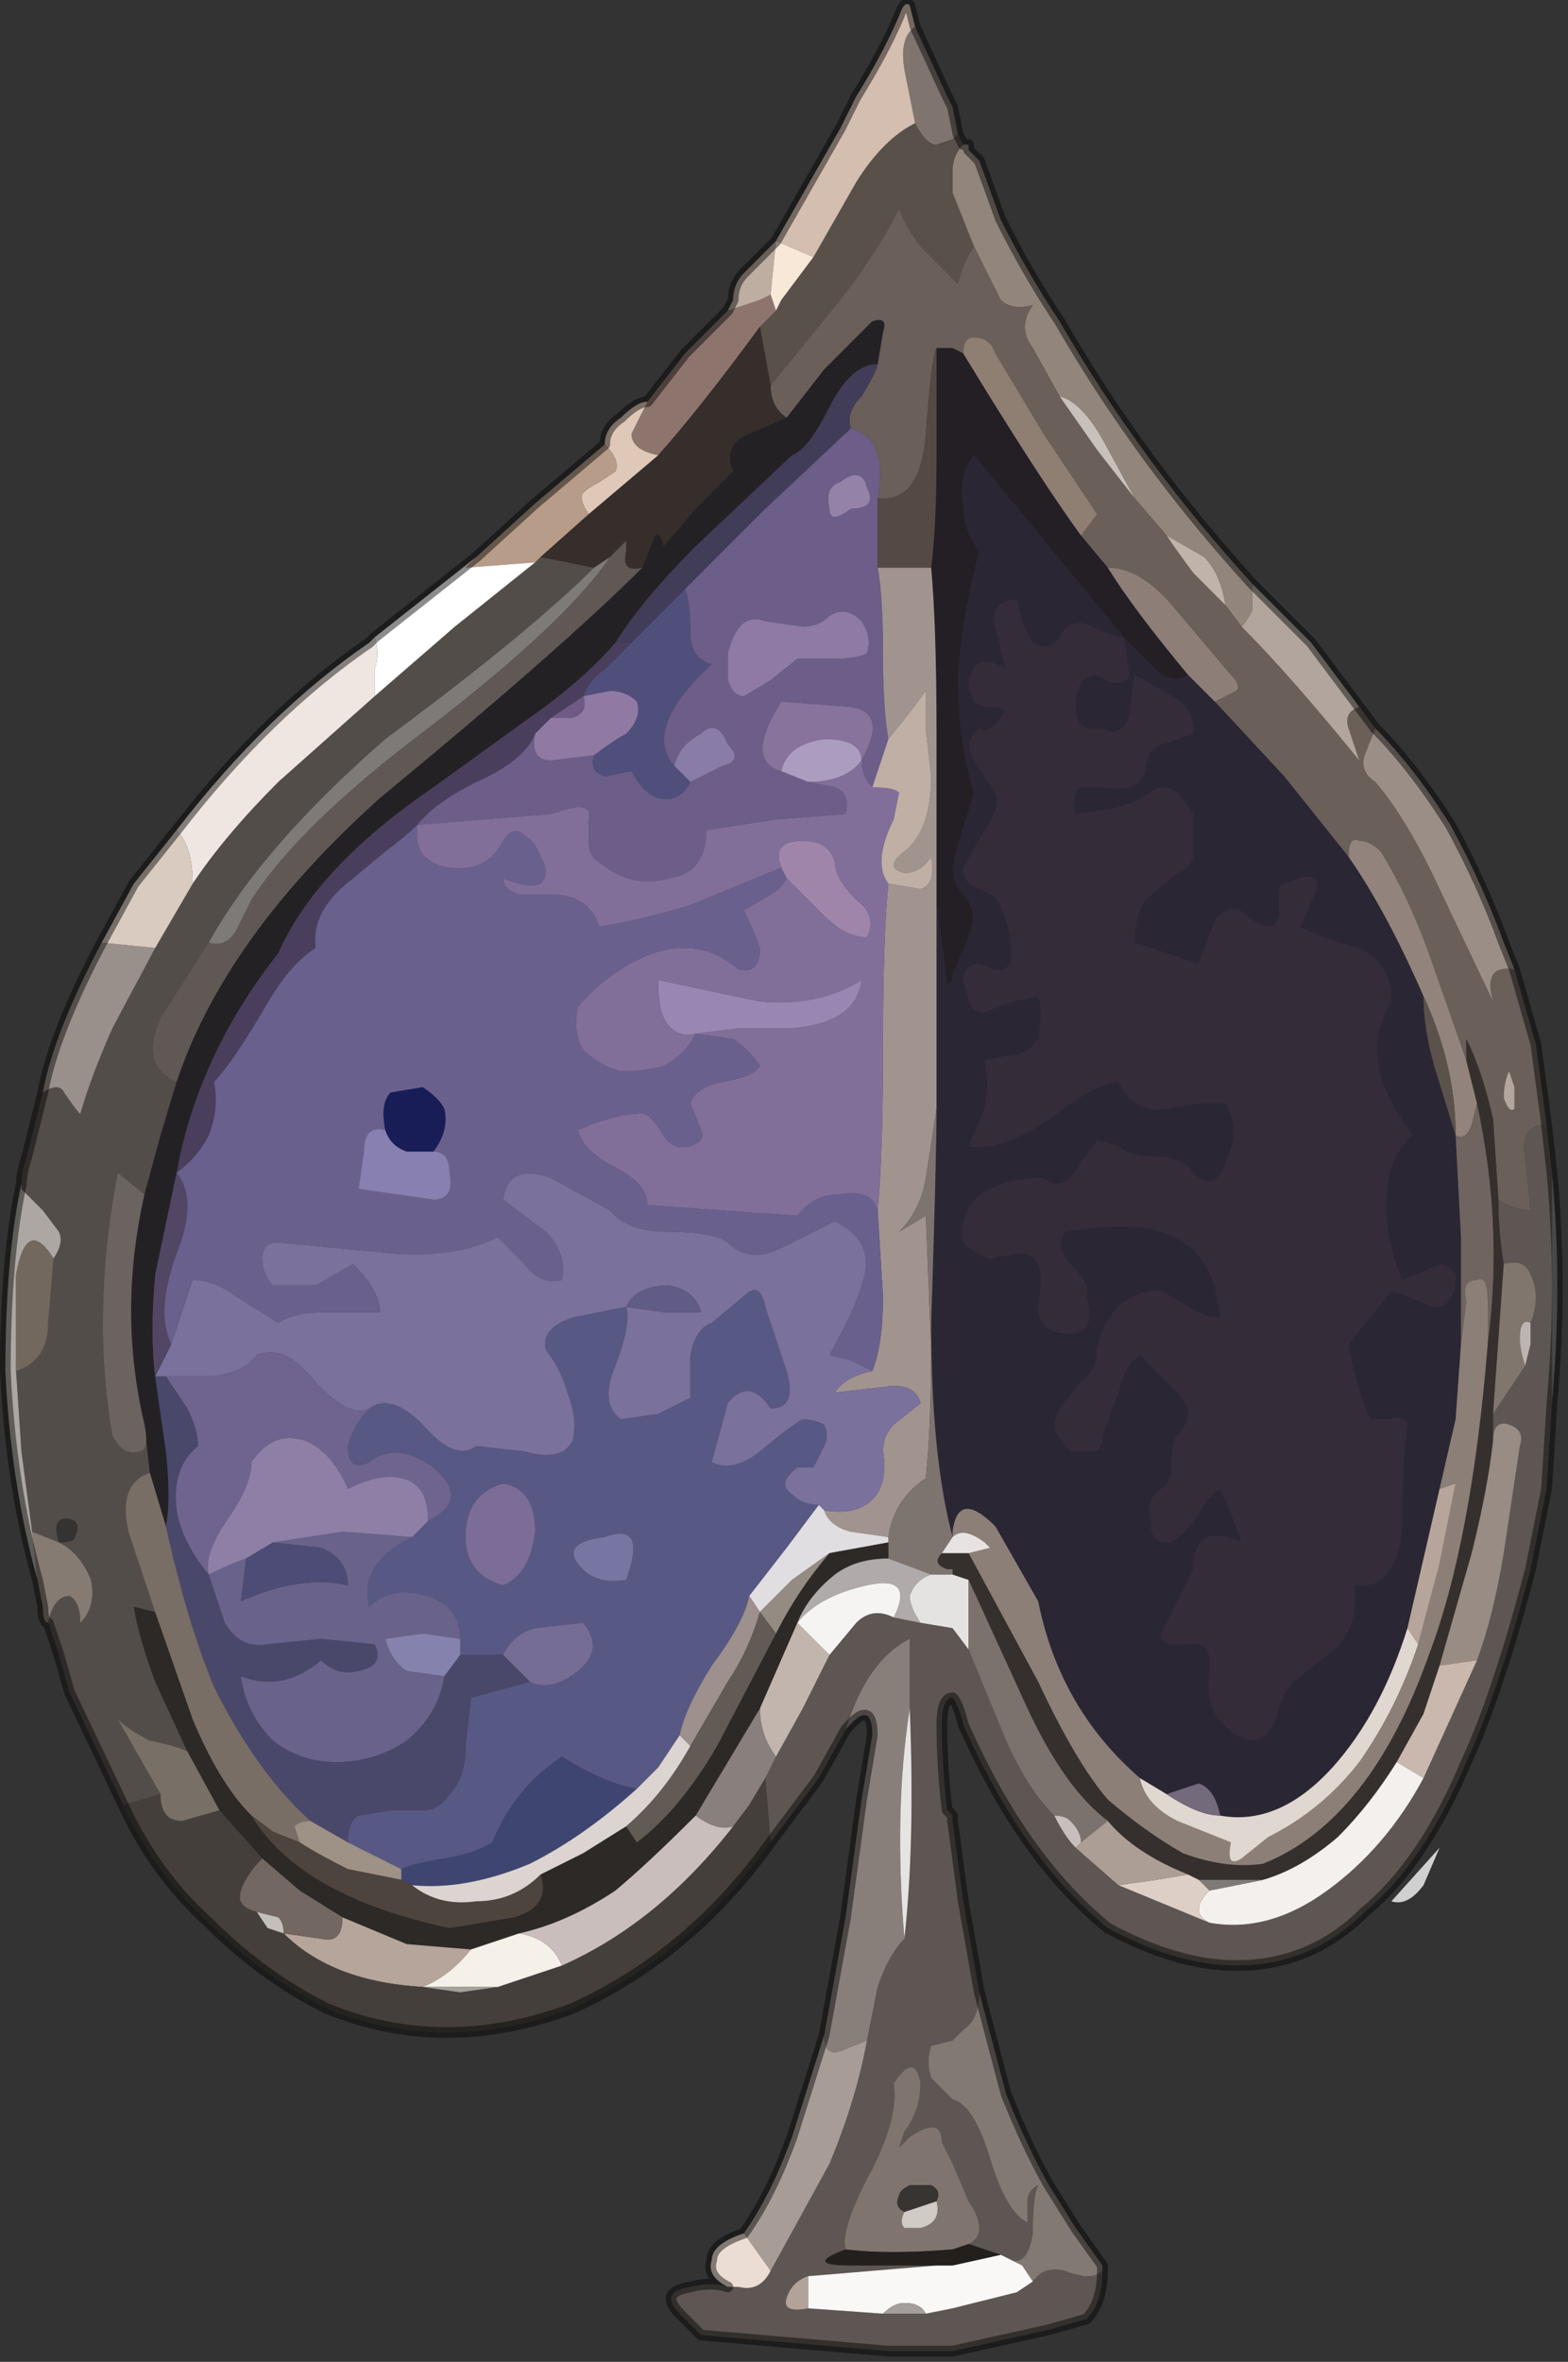 <?xml version="1.0" encoding="UTF-8" standalone="no"?>
<svg xmlns:xlink="http://www.w3.org/1999/xlink" height="22.05px" width="14.65px" xmlns="http://www.w3.org/2000/svg">
  <rect width="100%" height="100%" fill="#333333" stroke="none"/>
  <g transform="matrix(1.0, 0.0, 0.0, 1.0, 8.85, 11.05)">
    <path d="M-0.3 -10.8 L0.0 -10.15 0.05 -10.05 0.05 -10.05 0.1 -9.8 0.05 -9.75 0.05 -9.75 -0.1 -9.7 Q-0.2 -9.7 -0.3 -9.9 L-0.4 -10.4 Q-0.45 -10.7 -0.3 -10.8" fill="#7f746e" fill-rule="evenodd" stroke="none"/>
    <path d="M0.1 -9.8 L0.15 -9.7 Q0.05 -9.6 0.05 -9.45 L0.05 -9.3 0.05 -9.25 0.25 -8.75 Q0.15 -8.6 0.1 -8.4 L0.05 -8.45 0.05 -8.45 -0.25 -8.75 Q-0.4 -8.95 -0.45 -9.1 -0.65 -8.7 -1.0 -8.25 L-1.65 -7.45 -1.75 -8.0 -1.6 -8.15 -1.55 -8.25 -1.25 -8.65 -0.85 -9.35 Q-0.6 -9.75 -0.3 -9.9 -0.2 -9.7 -0.1 -9.7 L0.05 -9.75 0.05 -9.75 0.1 -9.8" fill="#5a504a" fill-rule="evenodd" stroke="none"/>
    <path d="M0.15 -9.7 L0.2 -9.7 0.2 -9.65 0.3 -9.55 0.5 -9.0 Q0.75 -8.5 1.05 -8.05 1.8 -6.75 2.85 -5.6 L2.85 -5.35 Q2.8 -5.25 2.75 -5.2 L2.6 -5.4 Q2.55 -5.7 2.4 -5.85 L2.05 -6.05 1.75 -6.4 1.45 -6.95 Q1.25 -7.3 1.05 -7.35 L0.8 -7.8 Q0.65 -8.0 0.8 -8.2 0.6 -8.15 0.5 -8.25 L0.45 -8.35 0.25 -8.75 0.05 -9.25 0.05 -9.3 0.05 -9.45 Q0.05 -9.6 0.15 -9.7" fill="#92857b" fill-rule="evenodd" stroke="none"/>
    <path d="M3.85 -4.45 L4.0 -4.25 3.9 -4.0 Q3.85 -3.85 4.0 -3.75 4.3 -3.4 4.6 -2.75 L5.1 -1.7 Q5.0 -2.05 5.3 -2.0 L5.5 -1.3 5.6 -0.55 Q5.35 -0.55 5.4 -0.25 L5.45 0.25 Q5.3 0.25 5.15 0.15 L5.1 -0.6 Q5.0 -1.05 4.85 -1.35 L4.85 -1.15 4.5 -2.15 Q4.3 -2.7 4.05 -3.1 3.95 -3.2 3.85 -3.2 3.75 -3.25 3.75 -3.05 L3.15 -3.8 2.5 -4.5 2.7 -4.6 Q2.75 -4.65 2.65 -4.75 L2.1 -5.4 Q1.8 -5.75 1.5 -5.75 L1.25 -6.05 1.4 -6.25 0.9 -7.0 0.45 -7.75 Q0.4 -7.9 0.25 -7.9 0.15 -7.9 0.15 -7.75 L0.05 -7.8 0.05 -7.8 -0.1 -7.8 Q-0.15 -7.7 -0.2 -7.0 -0.25 -6.35 -0.65 -6.4 -0.6 -6.65 -0.65 -6.8 -0.7 -7.0 -0.9 -7.05 -0.95 -7.2 -0.8 -7.35 -0.65 -7.6 -0.65 -7.65 L-0.6 -7.95 Q-0.55 -8.1 -0.7 -8.05 L-1.15 -7.6 -1.5 -7.15 Q-1.65 -7.25 -1.65 -7.45 L-1.0 -8.25 Q-0.65 -8.7 -0.45 -9.1 -0.4 -8.95 -0.25 -8.75 L0.05 -8.45 0.05 -8.45 0.1 -8.4 Q0.15 -8.6 0.25 -8.75 L0.45 -8.35 0.5 -8.25 Q0.6 -8.15 0.8 -8.2 0.65 -8.0 0.8 -7.8 L1.05 -7.35 1.4 -6.85 1.75 -6.4 2.05 -6.05 Q2.15 -5.9 2.3 -5.7 L2.6 -5.4 2.75 -5.2 Q3.2 -4.75 3.85 -3.95 L3.75 -4.25 Q3.7 -4.4 3.85 -4.45 M5.3 -0.7 L5.3 -0.9 5.25 -1.05 Q5.2 -0.95 5.2 -0.8 5.25 -0.65 5.3 -0.7" fill="#6a5f59" fill-rule="evenodd" stroke="none"/>
    <path d="M-0.1 -7.8 L0.05 -7.8 0.05 -7.8 0.15 -7.75 Q0.85 -6.6 1.25 -6.05 L1.5 -5.75 Q1.75 -5.35 2.25 -4.75 2.1 -4.65 1.95 -4.8 L1.65 -5.1 0.95 -5.95 0.25 -6.8 Q0.1 -6.6 0.15 -6.35 0.15 -6.1 0.3 -5.9 0.15 -5.35 0.1 -4.75 0.1 -4.15 0.25 -3.65 L0.1 -3.15 Q0.0 -2.85 0.15 -2.7 0.3 -2.55 0.2 -2.3 L0.05 -1.95 0.05 -1.9 0.0 -1.85 -0.05 -2.25 -0.1 -2.6 -0.1 -4.2 Q-0.1 -5.2 -0.15 -5.75 -0.1 -6.15 -0.1 -6.8 L-0.1 -7.8" fill="#241f25" fill-rule="evenodd" stroke="none"/>
    <path d="M0.15 -7.75 Q0.15 -7.9 0.25 -7.9 0.4 -7.9 0.45 -7.75 L0.9 -7.0 1.4 -6.25 1.25 -6.05 Q0.85 -6.6 0.15 -7.75" fill="#8f7e72" fill-rule="evenodd" stroke="none"/>
    <path d="M1.75 -6.4 L1.4 -6.85 1.05 -7.35 Q1.25 -7.3 1.45 -6.95 L1.75 -6.4" fill="#c8c1bb" fill-rule="evenodd" stroke="none"/>
    <path d="M2.5 -4.5 L3.15 -3.8 3.75 -3.05 Q4.1 -2.55 4.45 -1.75 4.45 -1.45 4.55 -1.1 L4.75 -0.45 4.8 0.5 4.8 1.5 4.75 2.2 4.6 2.85 4.45 3.5 4.3 4.15 Q4.05 4.95 3.6 5.45 3.1 6.0 2.55 5.9 2.5 5.65 2.35 5.6 L2.05 5.7 1.8 5.55 Q1.05 4.9 0.85 3.9 L0.45 3.2 Q0.1 2.85 0.05 3.25 L0.05 3.3 Q-0.15 2.55 -0.15 1.3 -0.1 -0.25 -0.1 -0.7 L-0.1 -2.6 -0.05 -2.25 0.0 -1.85 0.05 -1.9 0.05 -1.95 0.2 -2.3 Q0.3 -2.55 0.15 -2.7 0.0 -2.85 0.1 -3.15 L0.25 -3.65 Q0.1 -4.15 0.1 -4.75 0.15 -5.35 0.3 -5.9 0.15 -6.1 0.15 -6.35 0.1 -6.6 0.25 -6.8 L0.95 -5.95 1.65 -5.1 Q1.55 -5.1 1.35 -5.2 1.15 -5.3 1.05 -5.1 0.95 -4.95 0.8 -5.05 0.7 -5.2 0.65 -5.45 0.4 -5.45 0.45 -5.2 L0.5 -5.0 0.55 -4.8 Q0.4 -4.9 0.3 -4.85 0.25 -4.85 0.2 -4.7 0.2 -4.6 0.25 -4.5 0.3 -4.45 0.4 -4.45 0.6 -4.45 0.5 -4.35 0.4 -4.2 0.3 -4.25 0.15 -4.15 0.25 -3.95 L0.45 -3.65 Q0.5 -3.5 0.35 -3.3 L0.15 -2.95 Q0.15 -2.8 0.3 -2.75 0.45 -2.7 0.5 -2.6 0.6 -2.35 0.6 -2.15 0.6 -1.9 0.3 -2.05 0.2 -2.05 0.15 -1.95 0.15 -1.85 0.2 -1.75 0.2 -1.6 0.35 -1.6 L0.6 -1.7 0.85 -1.75 Q0.9 -1.65 0.85 -1.35 0.75 -1.2 0.6 -1.2 L0.35 -1.15 Q0.4 -0.95 0.35 -0.7 L0.2 -0.35 Q0.5 -0.3 0.95 -0.6 1.4 -0.95 1.6 -0.95 1.75 -0.65 2.05 -0.7 L2.35 -0.75 2.6 -0.75 Q2.75 -0.5 2.6 -0.2 2.5 0.1 2.3 -0.1 2.2 -0.25 1.95 -0.25 1.7 -0.25 1.6 -0.35 L1.4 -0.4 1.25 -0.2 Q1.1 0.1 0.9 -0.05 0.6 -0.05 0.4 0.05 0.1 0.2 0.15 0.55 0.25 0.65 0.4 0.7 L0.65 0.65 Q0.8 0.65 0.85 0.75 0.9 0.85 0.85 1.15 0.85 1.4 1.15 1.4 1.4 1.4 1.3 1.05 1.35 0.95 1.15 0.75 1.0 0.6 1.1 0.45 1.7 0.35 2.0 0.45 2.5 0.6 2.55 1.25 2.4 1.25 2.25 1.15 L2.0 1.0 Q1.75 1.0 1.6 1.15 1.45 1.3 1.4 1.55 1.4 1.75 1.25 1.85 L1.05 2.1 Q1.0 2.2 1.0 2.3 L1.15 2.5 1.35 2.5 Q1.45 2.5 1.45 2.35 L1.6 1.95 Q1.65 1.7 1.8 1.6 L2.15 1.95 Q2.35 2.15 2.15 2.35 2.1 2.4 2.1 2.6 2.1 2.8 2.0 2.85 1.85 2.95 1.9 3.15 1.9 3.35 2.05 3.35 2.15 3.35 2.3 3.15 2.45 2.9 2.55 2.85 2.65 3.05 2.75 3.35 2.3 3.15 2.3 3.6 L2.15 3.9 2.0 4.2 Q2.0 4.3 2.1 4.3 L2.25 4.3 Q2.5 4.25 2.45 4.6 2.4 4.95 2.7 5.15 3.0 5.3 3.1 4.9 3.15 4.7 3.3 4.6 L3.55 4.4 Q3.85 4.2 3.8 3.75 4.2 3.8 4.25 3.2 4.25 2.5 4.3 2.25 4.25 2.15 4.15 2.2 L3.95 2.2 Q3.8 1.85 3.75 1.5 L4.15 1.0 4.55 1.15 Q4.75 1.15 4.75 0.85 4.65 0.7 4.5 0.8 L4.25 0.9 Q4.1 0.55 4.1 0.2 4.1 -0.25 4.35 -0.45 4.15 -0.7 4.05 -1.0 3.95 -1.4 4.15 -1.7 4.15 -2.05 3.85 -2.2 3.45 -2.3 3.3 -2.4 L3.45 -2.75 Q3.5 -2.95 3.15 -2.8 3.1 -2.8 3.1 -2.7 L3.1 -2.5 Q3.05 -2.3 2.8 -2.5 2.65 -2.65 2.5 -2.45 L2.35 -2.05 1.75 -2.25 Q1.75 -2.5 1.85 -2.65 L2.15 -2.9 Q2.3 -2.95 2.3 -3.1 L2.3 -3.45 2.15 -3.65 Q2.0 -3.75 1.9 -3.65 1.75 -3.55 1.55 -3.5 L1.2 -3.45 Q1.15 -3.65 1.25 -3.7 L1.45 -3.7 Q1.8 -3.65 1.85 -3.85 1.85 -4.05 2.0 -4.1 L2.3 -4.2 Q2.3 -4.45 2.1 -4.55 L1.75 -4.75 1.7 -4.35 Q1.6 -4.15 1.45 -4.25 1.2 -4.2 1.2 -4.45 1.2 -4.75 1.4 -4.75 1.65 -4.6 1.7 -4.75 L1.65 -5.1 1.95 -4.8 Q2.1 -4.65 2.25 -4.75 L2.5 -4.5" fill="#2b2633" fill-rule="evenodd" stroke="none"/>
    <path d="M0.65 -5.45 Q0.7 -5.2 0.8 -5.05 0.95 -4.95 1.05 -5.1 1.15 -5.3 1.35 -5.2 1.55 -5.1 1.65 -5.1 L1.7 -4.75 Q1.65 -4.6 1.4 -4.75 1.2 -4.75 1.2 -4.45 1.2 -4.2 1.45 -4.25 1.6 -4.15 1.7 -4.35 L1.75 -4.75 2.1 -4.55 Q2.3 -4.45 2.3 -4.2 L2.0 -4.1 Q1.85 -4.05 1.85 -3.85 1.8 -3.65 1.45 -3.7 L1.25 -3.7 Q1.15 -3.65 1.2 -3.45 L1.55 -3.5 Q1.75 -3.55 1.9 -3.65 2.0 -3.75 2.15 -3.65 L2.3 -3.45 2.3 -3.1 Q2.3 -2.95 2.15 -2.9 L1.85 -2.65 Q1.75 -2.5 1.75 -2.25 L2.35 -2.05 2.5 -2.45 Q2.65 -2.65 2.8 -2.5 3.05 -2.3 3.1 -2.5 L3.1 -2.7 Q3.1 -2.8 3.15 -2.8 3.5 -2.95 3.45 -2.75 L3.3 -2.4 Q3.45 -2.3 3.85 -2.2 4.15 -2.05 4.15 -1.7 3.95 -1.4 4.05 -1.0 4.15 -0.7 4.35 -0.45 4.1 -0.25 4.1 0.2 4.1 0.55 4.25 0.9 L4.5 0.8 Q4.65 0.7 4.75 0.85 4.75 1.15 4.55 1.15 L4.15 1.0 3.75 1.5 Q3.8 1.85 3.95 2.2 L4.15 2.2 Q4.25 2.15 4.3 2.25 4.25 2.5 4.25 3.2 4.2 3.8 3.8 3.75 3.85 4.2 3.55 4.4 L3.3 4.6 Q3.15 4.7 3.1 4.9 3.0 5.3 2.7 5.15 2.4 4.95 2.45 4.6 2.5 4.25 2.25 4.3 L2.1 4.3 Q2.0 4.3 2.0 4.2 L2.15 3.9 2.3 3.6 Q2.3 3.15 2.75 3.35 2.65 3.05 2.55 2.85 2.45 2.9 2.3 3.15 2.15 3.35 2.05 3.35 1.9 3.35 1.9 3.15 1.85 2.95 2.0 2.85 2.1 2.8 2.1 2.6 2.1 2.4 2.15 2.35 2.35 2.15 2.15 1.95 L1.8 1.6 Q1.65 1.7 1.6 1.95 L1.45 2.35 Q1.45 2.5 1.35 2.5 L1.15 2.5 1.0 2.3 Q1.0 2.2 1.05 2.1 L1.25 1.85 Q1.4 1.75 1.4 1.55 1.45 1.3 1.6 1.15 1.75 1.0 2.0 1.0 L2.25 1.15 Q2.4 1.25 2.55 1.25 2.5 0.6 2.0 0.45 1.7 0.35 1.1 0.45 1.0 0.6 1.15 0.75 1.35 0.95 1.3 1.05 1.4 1.4 1.15 1.4 0.85 1.4 0.85 1.15 0.9 0.85 0.85 0.75 0.8 0.65 0.65 0.65 L0.4 0.7 Q0.25 0.65 0.15 0.55 0.1 0.2 0.4 0.05 0.6 -0.05 0.9 -0.05 1.1 0.1 1.25 -0.2 L1.4 -0.4 1.6 -0.35 Q1.7 -0.25 1.95 -0.25 2.2 -0.25 2.3 -0.1 2.5 0.1 2.6 -0.2 2.75 -0.5 2.6 -0.75 L2.35 -0.75 2.05 -0.7 Q1.75 -0.65 1.6 -0.95 1.4 -0.95 0.95 -0.6 0.5 -0.3 0.2 -0.35 L0.35 -0.7 Q0.4 -0.95 0.35 -1.15 L0.6 -1.2 Q0.75 -1.2 0.85 -1.35 0.9 -1.65 0.85 -1.75 L0.6 -1.7 0.35 -1.6 Q0.2 -1.6 0.2 -1.75 0.15 -1.85 0.15 -1.95 0.2 -2.05 0.3 -2.05 0.6 -1.9 0.6 -2.15 0.6 -2.35 0.5 -2.6 0.45 -2.7 0.3 -2.75 0.15 -2.8 0.15 -2.95 L0.35 -3.3 Q0.5 -3.5 0.45 -3.65 L0.25 -3.95 Q0.15 -4.15 0.3 -4.25 0.4 -4.2 0.5 -4.35 0.6 -4.45 0.4 -4.45 0.3 -4.45 0.25 -4.5 0.2 -4.6 0.2 -4.7 0.25 -4.85 0.3 -4.85 0.4 -4.9 0.55 -4.8 L0.5 -5.0 0.45 -5.2 Q0.4 -5.45 0.65 -5.45" fill="#352c3a" fill-rule="evenodd" stroke="none"/>
    <path d="M2.6 -5.4 L2.3 -5.7 Q2.15 -5.9 2.05 -6.05 L2.4 -5.85 Q2.55 -5.7 2.6 -5.4" fill="#c0b3aa" fill-rule="evenodd" stroke="none"/>
    <path d="M2.85 -5.6 L3.4 -5.05 3.85 -4.45 Q3.7 -4.4 3.75 -4.25 L3.85 -3.95 Q3.2 -4.75 2.75 -5.2 2.8 -5.25 2.85 -5.35 L2.85 -5.6" fill="#b1a59d" fill-rule="evenodd" stroke="none"/>
    <path d="M1.5 -5.75 Q1.8 -5.75 2.1 -5.4 L2.65 -4.75 Q2.75 -4.65 2.7 -4.6 L2.5 -4.5 2.25 -4.75 Q1.75 -5.35 1.5 -5.75" fill="#8d7f78" fill-rule="evenodd" stroke="none"/>
    <path d="M4.0 -4.25 Q4.35 -3.9 4.7 -3.35 5.0 -2.8 5.2 -2.25 L5.3 -2.0 Q5.0 -2.05 5.1 -1.7 L4.6 -2.75 Q4.3 -3.4 4.0 -3.75 3.85 -3.85 3.9 -4.0 L4.0 -4.25" fill="#9b8e87" fill-rule="evenodd" stroke="none"/>
    <path d="M3.75 -3.05 Q3.75 -3.25 3.85 -3.2 3.95 -3.2 4.05 -3.1 4.3 -2.7 4.5 -2.15 L4.85 -1.15 4.95 -0.75 4.9 -0.55 Q4.85 -0.4 4.75 -0.45 4.75 -1.1 4.45 -1.75 4.1 -2.55 3.75 -3.05" fill="#92847c" fill-rule="evenodd" stroke="none"/>
    <path d="M4.8 1.5 L4.8 0.5 4.75 -0.45 Q4.85 -0.4 4.9 -0.55 L4.95 -0.75 Q5.2 0.4 5.05 1.5 L5.05 1.1 Q5.05 0.85 4.95 0.9 4.8 0.9 4.85 1.1 L4.8 1.5" fill="#6f645f" fill-rule="evenodd" stroke="none"/>
    <path d="M4.75 -0.45 L4.55 -1.1 Q4.45 -1.45 4.45 -1.75 4.75 -1.1 4.75 -0.45" fill="#5b524c" fill-rule="evenodd" stroke="none"/>
    <path d="M4.85 -1.15 L4.85 -1.35 Q5.0 -1.05 5.1 -0.6 L5.15 0.15 Q5.15 0.45 5.2 0.75 L5.1 2.15 5.1 2.4 Q5.05 2.85 4.9 3.45 L4.6 4.5 4.45 4.95 4.2 5.4 Q3.95 5.8 3.65 6.1 3.3 6.4 2.95 6.5 L2.35 6.5 2.25 6.45 Q1.75 6.25 1.5 5.95 1.1 5.65 0.75 4.9 L0.2 3.7 0.05 3.65 0.05 3.6 0.0 3.6 Q-0.15 3.55 -0.05 3.45 L0.2 3.45 0.85 4.65 Q1.2 5.4 1.5 5.75 1.85 6.05 2.2 6.25 2.6 6.4 2.95 6.35 3.95 5.95 4.5 4.4 4.9 3.35 5.05 1.5 5.2 0.4 4.95 -0.75 L4.85 -1.15" fill="#35302d" fill-rule="evenodd" stroke="none"/>
    <path d="M5.3 -0.7 Q5.25 -0.65 5.2 -0.8 5.2 -0.95 5.25 -1.05 L5.3 -0.9 5.3 -0.7" fill="#b3a69f" fill-rule="evenodd" stroke="none"/>
    <path d="M5.6 -0.55 L5.65 -0.1 Q5.65 1.25 5.65 2.05 L5.6 2.85 5.45 3.6 Q5.15 4.75 4.85 5.4 4.45 6.35 3.9 6.8 3.4 7.3 2.7 7.3 2.15 7.3 1.5 6.95 0.7 6.3 0.15 5.05 0.1 4.85 0.05 4.8 -0.05 4.8 -0.05 5.05 -0.05 5.45 0.0 5.85 L0.05 5.9 0.05 5.95 0.15 6.7 0.3 7.55 Q0.3 7.8 0.15 7.9 L0.05 8.0 -0.15 8.05 Q-0.2 8.2 -0.15 8.35 L0.05 8.55 Q0.25 8.6 0.4 9.1 0.55 9.6 0.75 9.7 L0.75 9.5 Q0.75 9.4 0.85 9.35 0.8 9.45 0.8 9.8 0.75 10.1 0.6 10.05 L0.5 10.0 0.2 9.9 Q0.4 9.8 0.2 9.5 L0.05 9.15 -0.05 8.95 Q-0.05 8.7 -0.35 8.9 L-0.45 9.0 -0.4 8.85 Q-0.25 8.65 -0.25 8.4 -0.3 8.1 -0.5 8.4 -0.45 8.7 -0.7 9.2 -1.0 9.75 -0.95 9.95 -1.35 10.1 -0.9 10.1 L-0.1 10.1 -0.7 10.15 -1.3 10.2 Q-1.45 10.25 -1.5 10.4 -1.55 10.55 -1.3 10.5 L-0.6 10.55 -0.2 10.55 0.05 10.5 0.65 10.35 0.8 10.25 Q0.9 10.1 1.1 10.15 1.35 10.25 1.45 10.15 1.45 10.45 1.3 10.6 L0.95 10.7 0.05 10.9 -0.55 10.9 -2.3 10.75 -2.5 10.55 Q-2.7 10.35 -2.4 10.3 -2.2 10.25 -2.05 10.3 L-1.95 10.3 Q-1.75 10.35 -1.65 10.15 L-1.1 9.15 Q-0.85 8.55 -0.75 8.0 L-0.65 7.5 Q-0.55 7.2 -0.4 7.05 -0.3 6.15 -0.35 4.9 L-0.35 4.25 Q-0.75 4.45 -0.95 5.1 L-1.2 5.55 -1.65 6.15 -1.7 5.55 -1.6 5.35 -1.35 4.9 -1.1 4.4 -0.85 4.1 Q-0.7 3.95 -0.5 4.05 L-0.25 4.1 0.05 4.15 0.2 4.35 0.55 5.2 Q0.75 5.65 1.0 5.9 1.1 6.1 1.2 6.2 L1.6 6.55 2.45 6.9 Q3.0 7.0 3.55 6.6 4.1 6.2 4.45 5.55 L4.7 5.0 4.95 4.45 Q5.1 4.05 5.2 3.45 L5.35 2.45 Q5.4 2.3 5.25 2.25 5.1 2.2 5.1 2.4 L5.1 2.15 5.4 1.7 5.45 1.5 5.45 1.3 Q5.55 1.05 5.45 0.85 5.4 0.7 5.2 0.75 5.15 0.45 5.15 0.15 5.3 0.25 5.45 0.25 L5.4 -0.25 Q5.35 -0.55 5.6 -0.55" fill="#5d5652" fill-rule="evenodd" stroke="none"/>
    <path d="M-1.6 -8.8 L-1.0 -9.85 -0.85 -10.15 Q-0.6 -10.55 -0.45 -10.9 -0.4 -11.05 -0.35 -11.0 L-0.3 -10.8 Q-0.45 -10.7 -0.4 -10.4 L-0.3 -9.9 Q-0.6 -9.75 -0.85 -9.35 L-1.25 -8.65 -1.6 -8.8" fill="#d3beb0" fill-rule="evenodd" stroke="none"/>
    <path d="M-7.7 5.8 L-8.2 4.75 -8.3 4.4 -8.4 4.1 Q-8.35 3.85 -8.2 3.85 -8.1 3.9 -8.1 4.1 -7.95 3.95 -8.0 3.7 -8.1 3.45 -8.3 3.35 L-8.55 3.25 -8.65 2.5 -8.7 1.75 Q-8.4 1.65 -8.4 1.3 L-8.35 0.7 Q-8.25 0.55 -8.3 0.45 L-8.45 0.25 -8.65 0.05 -8.65 0.0 Q-8.65 -0.1 -8.6 -0.25 L-8.45 -0.85 Q-8.3 -0.95 -8.25 -0.85 -8.15 -0.7 -8.1 -0.65 -8.0 -1.0 -7.8 -1.45 L-7.4 -2.2 -7.05 -2.8 Q-6.75 -3.25 -6.25 -3.75 L-5.35 -4.55 -4.6 -5.2 -3.85 -5.8 -3.8 -5.85 -3.3 -5.75 Q-3.9 -5.15 -5.25 -4.15 -6.4 -3.15 -6.9 -2.25 L-7.35 -1.55 Q-7.55 -1.1 -7.2 -0.95 L-7.35 -0.45 -7.5 0.1 -7.75 -0.1 Q-8.0 1.2 -7.8 2.35 -7.7 2.55 -7.55 2.5 -7.45 2.5 -7.5 2.25 L-7.45 2.7 Q-7.75 2.8 -7.65 3.25 L-7.4 4.0 -7.6 3.95 Q-7.55 4.25 -7.4 4.65 L-7.1 5.3 Q-7.2 5.25 -7.45 5.2 -7.65 5.1 -7.75 5.0 L-7.55 5.35 -7.35 5.7 -7.7 5.8 M-8.15 3.3 Q-8.1 3.2 -8.15 3.15 -8.25 3.1 -8.3 3.15 -8.35 3.2 -8.3 3.35 -8.15 3.35 -8.15 3.3" fill="#534d4a" fill-rule="evenodd" stroke="none"/>
    <path d="M-8.45 -0.85 Q-8.35 -1.4 -7.9 -2.25 L-7.4 -2.2 -7.8 -1.45 Q-8.0 -1.0 -8.1 -0.65 -8.15 -0.7 -8.25 -0.85 -8.3 -0.95 -8.45 -0.85" fill="#9a908b" fill-rule="evenodd" stroke="none"/>
    <path d="M-2.8 -7.3 L-2.45 -7.75 -2.05 -8.15 -1.75 -8.25 -1.65 -8.3 -1.6 -8.15 -1.75 -8.0 Q-2.3 -7.25 -2.7 -6.8 -2.95 -6.85 -2.95 -7.0 L-2.8 -7.3" fill="#8d756e" fill-rule="evenodd" stroke="none"/>
    <path d="M-2.05 -8.15 L-2.0 -8.25 Q-2.0 -8.4 -1.9 -8.5 L-1.6 -8.8 -1.65 -8.3 -1.75 -8.25 -2.05 -8.15" fill="#beaea1" fill-rule="evenodd" stroke="none"/>
    <path d="M-1.25 -8.65 L-1.55 -8.25 -1.6 -8.15 -1.65 -8.3 -1.6 -8.8 -1.25 -8.65" fill="#f8e8d8" fill-rule="evenodd" stroke="none"/>
    <path d="M-1.65 -7.45 Q-1.65 -7.25 -1.5 -7.15 L-1.85 -7.0 Q-2.1 -6.9 -2.0 -6.65 -2.1 -6.55 -2.35 -6.3 L-2.65 -5.95 Q-2.7 -6.15 -2.75 -6.0 L-2.85 -5.75 Q-3.05 -5.7 -3.0 -5.9 L-3.0 -6.0 -3.15 -5.85 -3.3 -5.75 -3.8 -5.85 -3.35 -6.25 -2.7 -6.8 Q-2.3 -7.25 -1.75 -8.0 L-1.65 -7.45" fill="#362e2a" fill-rule="evenodd" stroke="none"/>
    <path d="M-1.5 -7.15 L-1.15 -7.6 -0.7 -8.05 Q-0.55 -8.1 -0.6 -7.95 L-0.65 -7.65 Q-0.9 -7.65 -1.1 -7.25 -1.3 -6.85 -1.45 -6.8 L-2.35 -5.95 Q-2.85 -5.45 -3.1 -5.05 -3.4 -4.7 -3.9 -4.35 L-4.8 -3.7 Q-5.9 -2.95 -6.25 -2.15 -7.0 -1.2 -7.2 -0.1 L-7.4 0.85 Q-7.45 1.4 -7.4 1.8 L-7.3 2.5 Q-7.25 2.95 -7.3 3.2 L-7.45 2.7 -7.5 2.25 Q-7.75 1.2 -7.5 0.1 L-7.35 -0.45 -7.2 -0.95 Q-6.75 -2.3 -5.3 -3.6 -3.6 -5.0 -2.85 -5.75 L-2.75 -6.0 Q-2.7 -6.15 -2.65 -5.95 L-2.35 -6.3 Q-2.1 -6.55 -2.0 -6.65 -2.1 -6.9 -1.85 -7.0 L-1.5 -7.15" fill="#242125" fill-rule="evenodd" stroke="none"/>
    <path d="M-3.2 -6.9 Q-3.2 -7.05 -3.05 -7.15 -2.9 -7.3 -2.8 -7.3 L-2.95 -7.0 Q-2.95 -6.85 -2.7 -6.8 L-3.35 -6.25 Q-3.45 -6.4 -3.4 -6.45 -3.35 -6.5 -3.25 -6.55 L-3.1 -6.65 Q-3.05 -6.75 -3.2 -6.9" fill="#dfc8b8" fill-rule="evenodd" stroke="none"/>
    <path d="M-4.4 -5.85 L-4.4 -5.85 -3.85 -6.35 -3.2 -6.9 Q-3.05 -6.75 -3.1 -6.65 L-3.25 -6.55 Q-3.35 -6.5 -3.4 -6.45 -3.45 -6.4 -3.35 -6.25 L-3.8 -5.85 -3.85 -5.8 -4.5 -5.75 -4.4 -5.85" fill="#b69c89" fill-rule="evenodd" stroke="none"/>
    <path d="M-3.3 -5.75 L-3.15 -5.85 Q-3.55 -5.25 -4.85 -4.25 -6.05 -3.35 -6.5 -2.65 L-6.65 -2.35 Q-6.75 -2.2 -6.9 -2.25 -6.4 -3.15 -5.25 -4.15 -3.9 -5.15 -3.3 -5.75" fill="#7d7a78" fill-rule="evenodd" stroke="none"/>
    <path d="M-6.9 -2.25 Q-6.75 -2.2 -6.65 -2.35 L-6.5 -2.65 Q-6.05 -3.35 -4.85 -4.25 -3.55 -5.25 -3.15 -5.85 L-3.0 -6.0 -3.0 -5.9 Q-3.05 -5.7 -2.85 -5.75 -3.6 -5.0 -5.3 -3.6 -6.75 -2.3 -7.2 -0.95 -7.55 -1.1 -7.35 -1.55 L-6.9 -2.25" fill="#5f5854" fill-rule="evenodd" stroke="none"/>
    <path d="M-0.65 -7.65 Q-0.65 -7.6 -0.8 -7.35 -0.95 -7.2 -0.9 -7.05 L-1.7 -6.3 -2.45 -5.55 -2.7 -5.3 -2.95 -5.05 -3.1 -5.05 Q-2.85 -5.45 -2.35 -5.95 L-1.45 -6.8 Q-1.3 -6.85 -1.1 -7.25 -0.9 -7.65 -0.65 -7.65" fill="#413c58" fill-rule="evenodd" stroke="none"/>
    <path d="M-2.45 -5.55 Q-2.4 -5.45 -2.4 -5.15 -2.4 -4.9 -2.2 -4.85 -2.85 -4.25 -2.55 -3.9 L-2.4 -3.75 Q-2.5 -3.55 -2.7 -3.6 -2.85 -3.65 -2.95 -3.85 L-3.2 -3.8 Q-3.35 -3.85 -3.3 -4.0 -3.1 -4.15 -3.0 -4.2 -2.85 -4.35 -2.9 -4.5 -3.0 -4.6 -3.15 -4.6 L-3.4 -4.55 Q-3.35 -4.7 -3.2 -4.8 L-2.95 -5.05 -2.7 -5.3 -2.45 -5.55" fill="#504f7c" fill-rule="evenodd" stroke="none"/>
    <path d="M-0.9 -7.05 Q-0.7 -7.0 -0.65 -6.8 -0.6 -6.65 -0.65 -6.4 L-0.65 -5.75 Q-0.6 -5.5 -0.6 -4.95 -0.6 -4.45 -0.55 -4.15 L-0.7 -3.7 Q-0.8 -3.8 -0.8 -3.95 -0.55 -4.4 -0.9 -4.45 L-1.55 -4.5 Q-1.9 -3.95 -1.55 -3.85 L-1.3 -3.75 -1.05 -3.7 Q-0.9 -3.65 -0.95 -3.45 L-1.6 -3.4 -2.25 -3.3 Q-2.25 -2.9 -2.6 -2.85 -2.95 -2.75 -3.25 -3.0 -3.35 -3.05 -3.35 -3.2 L-3.35 -3.4 Q-3.3 -3.6 -3.7 -3.45 L-4.95 -3.35 Q-4.8 -3.55 -4.4 -3.75 -3.95 -3.95 -3.85 -4.2 -3.9 -3.95 -3.7 -3.95 L-3.3 -4.0 Q-3.35 -3.85 -3.2 -3.8 L-2.95 -3.85 Q-2.85 -3.65 -2.7 -3.6 -2.5 -3.55 -2.4 -3.75 L-2.1 -3.9 Q-1.9 -3.95 -2.05 -4.1 -2.15 -4.35 -2.3 -4.2 -2.5 -4.1 -2.55 -3.9 -2.85 -4.25 -2.2 -4.85 -2.4 -4.9 -2.4 -5.15 -2.4 -5.45 -2.45 -5.55 L-1.7 -6.3 -0.9 -7.05 M-0.9 -6.3 Q-0.65 -6.3 -0.75 -6.5 -0.8 -6.7 -1.0 -6.55 -1.15 -6.5 -1.1 -6.3 -1.1 -6.15 -0.9 -6.3 M-1.35 -5.2 L-1.7 -5.25 Q-1.95 -5.35 -2.05 -4.95 L-2.05 -4.7 Q-2.0 -4.55 -1.9 -4.55 L-1.65 -4.7 -1.4 -4.9 -1.05 -4.9 Q-0.85 -4.9 -0.75 -4.95 -0.7 -5.1 -0.8 -5.25 -0.95 -5.4 -1.1 -5.3 -1.2 -5.2 -1.35 -5.2" fill="#6c5e89" fill-rule="evenodd" stroke="none"/>
    <path d="M-3.85 -4.2 Q-3.95 -3.95 -4.4 -3.75 -4.8 -3.55 -4.95 -3.35 -5.05 -3.25 -5.25 -3.1 L-5.55 -2.85 Q-5.95 -2.55 -5.9 -2.2 -6.15 -2.05 -6.4 -1.6 -6.7 -1.1 -6.85 -0.95 -6.8 -0.7 -6.9 -0.45 -7.0 -0.25 -7.2 -0.1 -7.0 -1.2 -6.25 -2.15 -5.9 -2.95 -4.8 -3.7 L-3.9 -4.35 Q-3.4 -4.7 -3.1 -5.05 L-2.95 -5.05 -3.2 -4.8 Q-3.35 -4.7 -3.4 -4.55 L-3.55 -4.45 -3.7 -4.35 -3.85 -4.2" fill="#493f5d" fill-rule="evenodd" stroke="none"/>
    <path d="M-0.9 -6.3 Q-1.1 -6.15 -1.1 -6.3 -1.15 -6.5 -1.0 -6.55 -0.8 -6.7 -0.75 -6.5 -0.65 -6.3 -0.9 -6.3" fill="#9582a8" fill-rule="evenodd" stroke="none"/>
    <path d="M-0.65 -6.4 Q-0.25 -6.35 -0.2 -7.0 -0.15 -7.7 -0.1 -7.8 L-0.1 -6.8 Q-0.1 -6.15 -0.15 -5.75 L-0.65 -5.75 -0.65 -6.4" fill="#554943" fill-rule="evenodd" stroke="none"/>
    <path d="M-1.35 -5.2 Q-1.2 -5.2 -1.1 -5.3 -0.95 -5.4 -0.8 -5.25 -0.7 -5.1 -0.75 -4.95 -0.85 -4.9 -1.05 -4.9 L-1.4 -4.9 -1.65 -4.7 -1.9 -4.55 Q-2.0 -4.55 -2.05 -4.7 L-2.05 -4.95 Q-1.95 -5.35 -1.7 -5.25 L-1.35 -5.2" fill="#8e7aa5" fill-rule="evenodd" stroke="none"/>
    <path d="M-0.1 -2.6 L-0.1 -0.7 -0.2 -0.05 Q-0.25 0.25 -0.45 0.45 L-0.2 0.3 -0.15 1.55 Q-0.15 2.25 -0.2 2.75 -0.5 2.95 -0.55 3.3 L-0.9 3.25 Q-1.1 3.2 -1.15 3.05 -0.85 3.1 -0.7 2.95 -0.55 2.8 -0.6 2.5 -0.6 2.35 -0.5 2.25 L-0.25 2.05 Q-0.3 1.85 -0.6 1.9 L-1.05 1.95 Q-0.95 1.8 -0.7 1.75 -0.6 1.5 -0.6 1.05 L-0.65 0.25 Q-0.6 -0.25 -0.6 -1.3 -0.6 -2.3 -0.55 -2.8 L-0.25 -2.75 Q-0.1 -2.8 -0.15 -3.05 -0.25 -2.9 -0.4 -2.9 -0.6 -2.95 -0.4 -3.1 -0.15 -3.3 -0.15 -3.8 L-0.2 -4.25 -0.2 -4.6 -0.35 -4.4 -0.55 -4.15 Q-0.6 -4.45 -0.6 -4.95 -0.6 -5.5 -0.65 -5.75 L-0.15 -5.75 Q-0.1 -5.2 -0.1 -4.2 L-0.1 -2.6" fill="#a1948f" fill-rule="evenodd" stroke="none"/>
    <path d="M-5.35 -5.1 L-4.4 -5.85 -4.5 -5.75 -3.85 -5.8 -4.6 -5.2 -5.35 -4.55 -5.35 -4.8 Q-5.3 -4.95 -5.35 -5.1" fill="#ffffff" fill-rule="evenodd" stroke="none"/>
    <path d="M-7.2 -3.3 Q-6.35 -4.4 -5.4 -5.05 L-5.35 -5.1 Q-5.3 -4.95 -5.35 -4.8 L-5.35 -4.55 -6.25 -3.75 Q-6.75 -3.25 -7.05 -2.8 -7.05 -3.15 -7.2 -3.3" fill="#efe6e2" fill-rule="evenodd" stroke="none"/>
    <path d="M-7.2 -0.1 Q-7.0 -0.25 -6.9 -0.45 -6.8 -0.7 -6.85 -0.95 -6.7 -1.1 -6.4 -1.6 -6.15 -2.05 -5.9 -2.2 -5.95 -2.55 -5.55 -2.85 L-5.25 -3.1 Q-5.05 -3.25 -4.95 -3.35 -5.0 -3.0 -4.65 -2.95 -4.3 -2.9 -4.15 -3.2 -4.05 -3.35 -3.95 -3.25 -3.85 -3.2 -3.8 -3.05 -3.7 -2.9 -3.8 -2.8 -3.9 -2.75 -4.15 -2.85 -4.15 -2.75 -4.0 -2.7 L-3.7 -2.7 Q-3.35 -2.7 -3.25 -2.4 -2.9 -2.45 -2.4 -2.6 L-1.55 -2.95 -1.5 -2.85 Q-1.55 -2.75 -1.65 -2.7 L-1.9 -2.55 Q-1.8 -2.35 -1.75 -2.2 -1.75 -1.95 -1.95 -2.0 -2.3 -2.3 -2.75 -2.15 -3.15 -2.0 -3.45 -1.65 -3.5 -1.4 -3.4 -1.25 -3.25 -1.1 -3.05 -1.05 -2.8 -1.05 -2.65 -1.1 -2.45 -1.2 -2.35 -1.4 L-2.0 -1.35 Q-1.85 -1.25 -1.75 -1.1 -1.8 -1.0 -2.1 -0.95 -2.35 -0.9 -2.4 -0.75 L-2.3 -0.5 Q-2.25 -0.4 -2.4 -0.35 -2.55 -0.3 -2.65 -0.45 -2.8 -0.7 -2.9 -0.65 -3.1 -0.65 -3.45 -0.5 -3.4 -0.3 -3.1 -0.15 -2.8 0.0 -2.8 0.2 L-1.4 0.3 Q-1.25 0.1 -1.0 0.1 -0.7 0.05 -0.65 0.25 L-0.6 1.05 Q-0.6 1.5 -0.7 1.75 -0.8 1.7 -0.9 1.65 L-1.1 1.6 Q-0.85 1.15 -0.8 0.95 -0.65 0.55 -1.05 0.35 L-1.55 0.6 Q-1.85 0.75 -2.05 0.55 -2.2 0.45 -2.6 0.45 -3.0 0.45 -3.15 0.25 L-3.7 -0.05 Q-4.1 -0.2 -4.15 0.15 L-3.75 0.45 Q-3.55 0.65 -3.6 0.9 -3.8 0.95 -3.95 0.75 L-4.2 0.5 Q-4.6 0.7 -5.2 0.65 L-6.25 0.55 Q-6.4 0.55 -6.4 0.7 -6.4 0.85 -6.3 0.95 L-5.9 0.95 -5.55 0.75 Q-5.3 1.0 -5.3 1.2 L-5.8 1.2 Q-6.1 1.2 -6.25 1.3 L-6.65 1.05 Q-6.85 0.9 -7.05 0.9 L-7.15 1.2 -7.25 1.5 Q-7.4 1.2 -7.2 0.65 -7.0 0.15 -7.2 -0.1 M-5.25 -0.5 Q-5.45 -0.55 -5.45 -0.3 L-5.5 0.05 -4.8 0.15 Q-4.6 0.15 -4.65 -0.1 -4.65 -0.3 -4.8 -0.3 -4.65 -0.5 -4.7 -0.7 -4.75 -0.8 -4.9 -0.9 L-5.2 -0.85 Q-5.3 -0.75 -5.25 -0.5" fill="#6a608e" fill-rule="evenodd" stroke="none"/>
    <path d="M-4.95 -3.35 L-3.7 -3.45 Q-3.3 -3.6 -3.35 -3.4 L-3.35 -3.2 Q-3.35 -3.05 -3.25 -3.0 -2.95 -2.75 -2.6 -2.85 -2.25 -2.9 -2.25 -3.3 L-1.6 -3.4 -0.95 -3.45 Q-0.9 -3.65 -1.05 -3.7 L-1.3 -3.75 Q-0.95 -3.75 -0.8 -3.95 -0.8 -3.8 -0.7 -3.7 -0.5 -3.7 -0.45 -3.65 L-0.5 -3.4 Q-0.7 -3.0 -0.55 -2.8 -0.6 -2.3 -0.6 -1.3 -0.6 -0.25 -0.65 0.25 -0.7 0.05 -1.0 0.1 -1.25 0.1 -1.4 0.3 L-2.8 0.2 Q-2.8 0.0 -3.1 -0.15 -3.4 -0.3 -3.45 -0.5 -3.1 -0.65 -2.9 -0.65 -2.8 -0.7 -2.65 -0.45 -2.55 -0.3 -2.4 -0.35 -2.25 -0.4 -2.3 -0.5 L-2.4 -0.75 Q-2.35 -0.9 -2.1 -0.95 -1.8 -1.0 -1.75 -1.1 -1.85 -1.25 -2.0 -1.35 L-2.35 -1.4 Q-2.45 -1.2 -2.65 -1.1 -2.8 -1.05 -3.05 -1.05 -3.25 -1.1 -3.4 -1.25 -3.5 -1.4 -3.45 -1.65 -3.15 -2.0 -2.75 -2.15 -2.3 -2.3 -1.95 -2.0 -1.75 -1.95 -1.75 -2.2 -1.8 -2.35 -1.9 -2.55 L-1.65 -2.7 Q-1.55 -2.75 -1.5 -2.85 L-1.15 -2.5 Q-0.95 -2.3 -0.75 -2.3 -0.65 -2.5 -0.85 -2.65 -1.05 -2.85 -1.05 -3.0 -1.1 -3.2 -1.35 -3.2 -1.65 -3.2 -1.55 -2.95 L-2.4 -2.6 Q-2.9 -2.45 -3.25 -2.4 -3.35 -2.7 -3.7 -2.7 L-4.0 -2.7 Q-4.15 -2.75 -4.15 -2.85 -3.9 -2.75 -3.8 -2.8 -3.7 -2.9 -3.8 -3.05 -3.85 -3.2 -3.95 -3.25 -4.05 -3.35 -4.15 -3.2 -4.3 -2.9 -4.65 -2.95 -5.0 -3.0 -4.95 -3.35 M-2.35 -1.4 L-1.95 -1.45 -1.45 -1.45 Q-0.85 -1.5 -0.8 -1.9 -1.2 -1.65 -1.75 -1.7 L-2.7 -1.9 Q-2.7 -1.65 -2.65 -1.55 -2.55 -1.35 -2.35 -1.4" fill="#816f9a" fill-rule="evenodd" stroke="none"/>
    <path d="M-7.9 -2.25 L-7.6 -2.8 -7.2 -3.3 Q-7.05 -3.15 -7.05 -2.8 L-7.4 -2.2 -7.9 -2.25" fill="#d9cbbf" fill-rule="evenodd" stroke="none"/>
    <path d="M-5.25 -0.5 Q-5.2 -0.35 -5.05 -0.3 L-4.8 -0.3 Q-4.65 -0.3 -4.65 -0.1 -4.6 0.15 -4.8 0.15 L-5.5 0.05 -5.45 -0.3 Q-5.45 -0.55 -5.25 -0.5" fill="#8880b0" fill-rule="evenodd" stroke="none"/>
    <path d="M-4.8 -0.3 L-5.05 -0.3 Q-5.2 -0.35 -5.25 -0.5 -5.3 -0.75 -5.2 -0.85 L-4.9 -0.9 Q-4.75 -0.8 -4.7 -0.7 -4.65 -0.5 -4.8 -0.3" fill="#191d57" fill-rule="evenodd" stroke="none"/>
    <path d="M-0.7 -3.7 L-0.55 -4.15 -0.35 -4.4 -0.2 -4.6 -0.2 -4.25 -0.15 -3.8 Q-0.15 -3.3 -0.4 -3.1 -0.6 -2.95 -0.4 -2.9 -0.25 -2.9 -0.15 -3.05 -0.1 -2.8 -0.25 -2.75 L-0.55 -2.8 Q-0.7 -3.0 -0.5 -3.4 L-0.45 -3.65 Q-0.5 -3.7 -0.7 -3.7" fill="#bfafa5" fill-rule="evenodd" stroke="none"/>
    <path d="M-1.55 -3.85 Q-1.9 -3.95 -1.55 -4.5 L-0.9 -4.45 Q-0.55 -4.4 -0.8 -3.95 -0.8 -4.15 -1.15 -4.15 -1.5 -4.1 -1.55 -3.85" fill="#88739c" fill-rule="evenodd" stroke="none"/>
    <path d="M-1.3 -3.75 L-1.55 -3.85 Q-1.5 -4.1 -1.15 -4.15 -0.8 -4.15 -0.8 -3.95 -0.95 -3.75 -1.3 -3.75" fill="#ac9cc0" fill-rule="evenodd" stroke="none"/>
    <path d="M-1.55 -2.95 Q-1.65 -3.2 -1.35 -3.2 -1.1 -3.2 -1.05 -3.0 -1.05 -2.85 -0.85 -2.65 -0.65 -2.5 -0.75 -2.3 -0.95 -2.3 -1.15 -2.5 L-1.5 -2.85 -1.55 -2.95" fill="#9f85aa" fill-rule="evenodd" stroke="none"/>
    <path d="M-2.55 -3.9 Q-2.5 -4.1 -2.3 -4.2 -2.15 -4.35 -2.05 -4.1 -1.9 -3.95 -2.1 -3.9 L-2.4 -3.75 -2.55 -3.9" fill="#897ca9" fill-rule="evenodd" stroke="none"/>
    <path d="M-3.3 -4.0 L-3.7 -3.95 Q-3.9 -3.95 -3.85 -4.2 L-3.7 -4.35 -3.5 -4.35 Q-3.35 -4.4 -3.4 -4.55 L-3.15 -4.6 Q-3.0 -4.6 -2.9 -4.5 -2.85 -4.35 -3.0 -4.2 -3.1 -4.15 -3.3 -4.0" fill="#907aa4" fill-rule="evenodd" stroke="none"/>
    <path d="M-3.4 -4.55 Q-3.35 -4.4 -3.5 -4.35 L-3.7 -4.35 -3.55 -4.45 -3.4 -4.55" fill="#6f5a84" fill-rule="evenodd" stroke="none"/>
    <path d="M-2.35 -1.4 Q-2.55 -1.35 -2.65 -1.55 -2.7 -1.65 -2.7 -1.9 L-1.75 -1.7 Q-1.2 -1.65 -0.8 -1.9 -0.85 -1.5 -1.45 -1.45 L-1.95 -1.45 -2.35 -1.4" fill="#9a86b2" fill-rule="evenodd" stroke="none"/>
    <path d="M-0.1 -0.7 Q-0.1 -0.25 -0.15 1.3 -0.15 2.55 0.05 3.3 L-0.05 3.45 Q-0.15 3.55 0.0 3.6 L0.05 3.6 0.05 3.65 0.2 3.7 0.05 3.65 -0.15 3.65 -0.55 3.5 -0.55 3.35 -0.55 3.3 Q-0.5 2.95 -0.2 2.75 -0.15 2.25 -0.15 1.55 L-0.2 0.3 -0.45 0.45 Q-0.25 0.25 -0.2 -0.05 L-0.1 -0.7" fill="#7e746f" fill-rule="evenodd" stroke="none"/>
    <path d="M-3.0 1.15 Q-2.95 1.3 -3.1 1.7 -3.25 2.05 -3.05 2.2 L-2.7 2.15 -2.4 2.0 -2.4 1.6 Q-2.35 1.35 -2.2 1.3 L-1.9 1.05 Q-1.75 0.9 -1.7 1.15 L-1.5 1.75 Q-1.4 2.1 -1.65 2.1 -1.85 1.8 -2.05 2.05 L-2.2 2.6 Q-2.0 2.7 -1.75 2.5 -1.45 2.25 -1.35 2.2 -1.25 2.2 -1.15 2.25 -1.1 2.35 -1.15 2.45 L-1.25 2.65 -1.4 2.65 Q-1.6 2.8 -1.45 2.9 -1.35 3.0 -1.2 3.0 L-1.5 3.4 -1.85 3.85 Q-1.9 4.1 -2.2 4.5 -2.45 4.9 -2.5 5.15 L-2.7 5.45 -2.9 5.65 Q-3.2 5.6 -3.6 5.35 -4.05 5.65 -4.25 6.15 -4.4 6.25 -4.7 6.3 -5.0 6.35 -5.1 6.4 L-5.6 6.15 Q-5.6 5.95 -5.5 5.9 L-5.2 5.85 -4.9 5.85 Q-4.75 5.85 -4.65 5.7 -4.5 5.55 -4.5 5.25 L-4.45 4.8 -3.9 4.65 Q-3.7 4.75 -3.45 4.55 -3.2 4.35 -3.4 4.1 L-3.85 4.15 Q-4.05 4.2 -4.15 4.4 L-4.55 4.4 -4.55 4.25 Q-4.55 3.95 -4.85 3.85 -5.2 3.75 -5.4 3.95 -5.5 3.55 -5.0 3.3 L-4.85 3.15 Q-4.45 2.95 -4.8 2.65 -5.15 2.4 -5.4 2.6 -5.6 2.7 -5.6 2.45 -5.55 2.25 -5.4 2.1 -5.2 1.95 -4.9 2.25 -4.6 2.6 -4.4 2.45 L-3.95 2.5 Q-3.6 2.6 -3.5 2.4 -3.45 2.2 -3.55 1.95 -3.6 1.75 -3.75 1.55 -3.8 1.35 -3.5 1.25 L-3.0 1.15 M-3.0 3.7 Q-2.8 3.15 -3.2 3.3 -3.6 3.35 -3.45 3.55 -3.3 3.75 -3.0 3.7 M-4.15 2.8 Q-4.5 2.9 -4.5 3.3 -4.5 3.65 -4.15 3.75 -3.9 3.65 -3.85 3.25 -3.85 2.85 -4.15 2.8" fill="#585884" fill-rule="evenodd" stroke="none"/>
    <path d="M-0.7 1.75 Q-0.95 1.8 -1.05 1.95 L-0.6 1.9 Q-0.3 1.85 -0.25 2.05 L-0.5 2.25 Q-0.6 2.35 -0.6 2.5 -0.55 2.8 -0.7 2.95 -0.85 3.1 -1.15 3.05 L-1.2 3.0 Q-1.35 3.0 -1.45 2.9 -1.6 2.8 -1.4 2.65 L-1.25 2.65 -1.15 2.45 Q-1.1 2.35 -1.15 2.25 -1.25 2.2 -1.35 2.2 -1.45 2.25 -1.75 2.5 -2.0 2.7 -2.2 2.6 L-2.05 2.05 Q-1.85 1.8 -1.65 2.1 -1.4 2.1 -1.5 1.75 L-1.7 1.15 Q-1.75 0.9 -1.9 1.05 L-2.2 1.3 Q-2.35 1.35 -2.4 1.6 L-2.4 2.0 -2.7 2.15 -3.05 2.2 Q-3.25 2.05 -3.1 1.7 -2.95 1.3 -3.0 1.15 L-3.5 1.25 Q-3.8 1.35 -3.75 1.55 -3.6 1.75 -3.55 1.95 -3.45 2.2 -3.5 2.4 -3.6 2.6 -3.95 2.5 L-4.4 2.45 Q-4.6 2.6 -4.9 2.25 -5.2 1.95 -5.4 2.1 -5.6 2.2 -5.95 1.8 -6.2 1.5 -6.45 1.6 -6.55 1.75 -6.85 1.8 L-7.3 1.8 -7.4 1.8 -7.25 1.5 -7.15 1.2 -7.05 0.9 Q-6.85 0.9 -6.65 1.05 L-6.25 1.3 Q-6.1 1.2 -5.8 1.2 L-5.3 1.2 Q-5.3 1.0 -5.55 0.75 L-5.9 0.95 -6.3 0.95 Q-6.4 0.85 -6.4 0.7 -6.4 0.55 -6.25 0.55 L-5.2 0.65 Q-4.6 0.7 -4.2 0.5 L-3.95 0.75 Q-3.8 0.95 -3.6 0.9 -3.55 0.65 -3.75 0.45 L-4.15 0.15 Q-4.1 -0.2 -3.7 -0.05 L-3.15 0.25 Q-3.0 0.45 -2.6 0.45 -2.2 0.45 -2.05 0.55 -1.85 0.75 -1.55 0.6 L-1.05 0.35 Q-0.65 0.55 -0.8 0.95 -0.85 1.15 -1.1 1.6 L-0.9 1.65 Q-0.8 1.7 -0.7 1.75 M-3.0 1.15 L-2.65 1.2 -2.3 1.2 Q-2.35 1.0 -2.6 0.95 -2.9 0.95 -3.0 1.15" fill="#7a719d" fill-rule="evenodd" stroke="none"/>
    <path d="M-3.0 1.15 Q-2.9 0.95 -2.6 0.95 -2.35 1.0 -2.3 1.2 L-2.65 1.2 -3.0 1.15" fill="#615b88" fill-rule="evenodd" stroke="none"/>
    <path d="M-3.0 3.7 Q-3.3 3.75 -3.45 3.55 -3.6 3.35 -3.2 3.3 -2.8 3.15 -3.0 3.7" fill="#7776a2" fill-rule="evenodd" stroke="none"/>
    <path d="M-4.15 4.4 Q-4.05 4.2 -3.85 4.15 L-3.4 4.1 Q-3.2 4.35 -3.45 4.55 -3.7 4.75 -3.9 4.65 L-4.15 4.4" fill="#756d95" fill-rule="evenodd" stroke="none"/>
    <path d="M-0.55 3.3 L-0.55 3.35 -1.1 3.45 -1.45 3.7 -1.75 4.0 -1.85 3.85 -1.5 3.4 -1.2 3.0 -1.15 3.05 Q-1.1 3.2 -0.9 3.25 L-0.55 3.3" fill="#e1dee1" fill-rule="evenodd" stroke="none"/>
    <path d="M-0.55 3.35 L-0.55 3.5 Q-0.85 3.5 -1.05 3.65 -1.3 3.85 -1.4 4.1 L-1.75 4.9 -2.35 5.9 Q-2.8 6.35 -3.1 6.6 -3.55 6.9 -4.0 7.0 L-4.45 7.15 -5.05 7.1 -5.65 6.85 -6.05 6.6 -6.4 6.3 -6.8 5.85 -7.1 5.3 -7.4 4.65 Q-7.55 4.25 -7.6 3.95 L-7.4 4.0 -7.05 5.0 Q-6.8 5.6 -6.5 5.9 -6.05 6.65 -4.65 6.95 L-4.05 6.85 Q-3.7 6.75 -3.8 6.45 L-3.4 6.25 -3.0 6.0 -2.9 6.15 Q-2.5 5.85 -2.15 5.25 L-1.6 4.2 Q-1.4 3.8 -1.1 3.45 L-0.55 3.35" fill="#2c2927" fill-rule="evenodd" stroke="none"/>
    <path d="M-0.55 3.5 L-0.15 3.65 Q-0.3 3.7 -0.35 3.85 -0.35 3.95 -0.25 4.1 L-0.5 4.05 Q-0.3 3.65 -0.75 3.75 -1.2 3.85 -1.4 4.1 -1.3 3.85 -1.05 3.65 -0.85 3.5 -0.55 3.5" fill="#b0abaa" fill-rule="evenodd" stroke="none"/>
    <path d="M-1.75 4.0 L-1.45 3.7 -1.1 3.45 Q-1.4 3.8 -1.6 4.2 L-1.75 4.0" fill="#948b83" fill-rule="evenodd" stroke="none"/>
    <path d="M-2.5 5.15 Q-2.45 4.9 -2.2 4.5 -1.9 4.1 -1.85 3.85 L-1.75 4.0 Q-1.85 4.35 -2.05 4.65 L-2.4 5.25 -2.5 5.15" fill="#9d908d" fill-rule="evenodd" stroke="none"/>
    <path d="M-1.75 4.9 L-1.4 4.1 -1.25 4.25 -1.1 4.4 -1.35 4.9 -1.6 5.35 Q-1.75 5.15 -1.75 4.9" fill="#c2b5ad" fill-rule="evenodd" stroke="none"/>
    <path d="M-1.1 4.4 L-1.25 4.25 -1.4 4.1 Q-1.2 3.85 -0.75 3.75 -0.3 3.65 -0.5 4.05 -0.7 3.95 -0.85 4.1 L-1.1 4.4" fill="#f6f4f3" fill-rule="evenodd" stroke="none"/>
    <path d="M-1.75 4.0 L-1.6 4.2 -2.15 5.25 Q-2.5 5.85 -2.9 6.15 L-3.0 6.0 Q-2.65 5.7 -2.4 5.25 L-2.05 4.65 Q-1.85 4.35 -1.75 4.0" fill="#615a55" fill-rule="evenodd" stroke="none"/>
    <path d="M-1.15 7.95 L-0.95 6.85 -0.8 5.75 -0.7 5.15 Q-0.7 4.8 -0.95 5.1 -0.75 4.45 -0.35 4.25 L-0.35 4.9 Q-0.5 5.85 -0.4 7.05 -0.55 7.2 -0.65 7.5 L-0.75 8.0 -1.0 8.1 Q-1.15 8.15 -1.15 7.95" fill="#887f7b" fill-rule="evenodd" stroke="none"/>
    <path d="M-0.15 3.65 L0.05 3.65 0.2 3.7 0.2 4.35 0.05 4.15 -0.25 4.1 Q-0.35 3.95 -0.35 3.85 -0.3 3.7 -0.15 3.65" fill="#e5e3e1" fill-rule="evenodd" stroke="none"/>
    <path d="M-7.3 1.8 L-6.85 1.8 Q-6.55 1.75 -6.45 1.6 -6.2 1.5 -5.95 1.8 -5.6 2.2 -5.4 2.1 -5.55 2.25 -5.6 2.45 -5.6 2.7 -5.4 2.6 -5.15 2.4 -4.8 2.65 -4.45 2.95 -4.85 3.15 -4.85 2.8 -5.1 2.75 -5.3 2.7 -5.6 2.85 -5.75 2.5 -6.0 2.4 -6.3 2.3 -6.5 2.6 -6.5 2.8 -6.7 3.1 -6.95 3.45 -6.9 3.65 -7.15 3.35 -7.2 3.05 -7.25 2.65 -7.0 2.45 -7.0 2.3 -7.1 2.1 L-7.3 1.8" fill="#6f648f" fill-rule="evenodd" stroke="none"/>
    <path d="M-7.4 1.8 L-7.3 1.8 -7.1 2.1 Q-7.0 2.3 -7.0 2.45 -7.25 2.65 -7.2 3.05 -7.15 3.35 -6.9 3.65 L-6.75 4.1 Q-6.6 4.35 -6.35 4.3 L-5.85 4.25 -5.35 4.3 Q-5.25 4.5 -5.5 4.55 -5.7 4.6 -5.85 4.45 -6.2 4.75 -6.6 4.6 -6.55 4.95 -6.3 5.2 -6.05 5.4 -5.7 5.4 -5.35 5.4 -5.05 5.2 -4.75 4.95 -4.7 4.6 L-4.55 4.4 -4.15 4.4 -3.9 4.65 -4.45 4.8 -4.5 5.25 Q-4.5 5.55 -4.65 5.7 -4.75 5.85 -4.9 5.85 L-5.2 5.85 -5.5 5.9 Q-5.6 5.95 -5.6 6.15 L-5.95 5.95 Q-6.45 5.5 -6.85 4.7 -7.1 4.1 -7.3 3.2 -7.25 2.95 -7.3 2.5 L-7.4 1.8" fill="#49486b" fill-rule="evenodd" stroke="none"/>
    <path d="M-7.25 1.5 L-7.4 1.8 Q-7.45 1.4 -7.4 0.85 L-7.2 -0.1 Q-7.0 0.15 -7.2 0.65 -7.4 1.2 -7.25 1.5" fill="#514764" fill-rule="evenodd" stroke="none"/>
    <path d="M-7.5 0.1 Q-7.75 1.2 -7.5 2.25 -7.45 2.5 -7.55 2.5 -7.7 2.55 -7.8 2.35 -8.0 1.2 -7.75 -0.1 L-7.5 0.1" fill="#6b635f" fill-rule="evenodd" stroke="none"/>
    <path d="M-5.0 3.3 Q-5.5 3.55 -5.4 3.95 -5.2 3.75 -4.85 3.85 -4.55 3.95 -4.55 4.25 L-4.9 4.2 -5.25 4.25 Q-5.2 4.45 -5.05 4.55 L-4.7 4.6 Q-4.75 4.95 -5.05 5.2 -5.35 5.4 -5.7 5.4 -6.05 5.4 -6.3 5.2 -6.55 4.95 -6.6 4.6 -6.2 4.75 -5.85 4.45 -5.7 4.6 -5.5 4.55 -5.25 4.5 -5.35 4.3 L-5.85 4.25 -6.35 4.3 Q-6.6 4.35 -6.75 4.1 L-6.9 3.65 Q-6.7 3.55 -6.55 3.5 L-6.6 3.9 Q-6.05 3.65 -5.6 3.75 -5.6 3.5 -5.85 3.4 L-6.3 3.35 -5.65 3.25 -5.0 3.3" fill="#69628a" fill-rule="evenodd" stroke="none"/>
    <path d="M-6.9 3.65 Q-6.95 3.45 -6.7 3.1 -6.5 2.8 -6.5 2.6 -6.3 2.3 -6.0 2.4 -5.75 2.5 -5.6 2.85 -5.3 2.7 -5.1 2.75 -4.85 2.8 -4.85 3.15 L-5.0 3.3 -5.65 3.25 -6.3 3.35 -6.55 3.5 Q-6.7 3.55 -6.9 3.65" fill="#8e7fa6" fill-rule="evenodd" stroke="none"/>
    <path d="M-6.55 3.5 L-6.3 3.35 -5.85 3.4 Q-5.6 3.5 -5.6 3.75 -6.05 3.65 -6.6 3.9 L-6.55 3.5" fill="#4d4c77" fill-rule="evenodd" stroke="none"/>
    <path d="M-7.45 2.7 L-7.3 3.2 Q-7.1 4.1 -6.85 4.7 -6.45 5.5 -5.95 5.95 -6.05 5.95 -6.1 6.0 L-6.05 6.15 -6.3 6.05 -6.5 5.9 Q-6.8 5.6 -7.05 5.0 L-7.4 4.0 -7.65 3.25 Q-7.75 2.8 -7.45 2.7" fill="#796e65" fill-rule="evenodd" stroke="none"/>
    <path d="M-8.4 4.1 Q-8.45 4.1 -8.45 3.95 L-8.5 3.7 -8.55 3.25 -8.3 3.35 Q-8.1 3.45 -8.0 3.7 -7.95 3.95 -8.1 4.1 -8.1 3.9 -8.2 3.85 -8.35 3.85 -8.4 4.1" fill="#857b73" fill-rule="evenodd" stroke="none"/>
    <path d="M-4.15 2.8 Q-3.85 2.85 -3.85 3.25 -3.9 3.65 -4.15 3.75 -4.5 3.65 -4.5 3.3 -4.5 2.9 -4.15 2.8" fill="#7c6d98" fill-rule="evenodd" stroke="none"/>
    <path d="M-4.55 4.25 L-4.55 4.4 -4.7 4.6 -5.05 4.55 Q-5.2 4.45 -5.25 4.25 L-4.9 4.2 -4.55 4.25" fill="#8582ae" fill-rule="evenodd" stroke="none"/>
    <path d="M-5.6 6.15 L-5.1 6.4 -5.1 6.5 -5.6 6.4 Q-5.9 6.25 -6.05 6.15 L-6.1 6.0 Q-6.05 5.95 -5.95 5.95 L-5.6 6.15" fill="#9e9185" fill-rule="evenodd" stroke="none"/>
    <path d="M-5.1 6.4 Q-5.0 6.35 -4.7 6.3 -4.4 6.25 -4.25 6.15 -4.05 5.65 -3.6 5.35 -3.2 5.6 -2.9 5.65 -3.4 6.1 -3.9 6.35 -4.5 6.6 -5.0 6.55 L-5.1 6.5 -5.1 6.4" fill="#3f4571" fill-rule="evenodd" stroke="none"/>
    <path d="M-6.5 5.9 L-6.3 6.05 -6.05 6.15 Q-5.9 6.25 -5.6 6.4 L-5.1 6.5 -5.0 6.55 Q-4.75 6.75 -4.4 6.7 -4.05 6.7 -3.8 6.45 -3.7 6.75 -4.05 6.85 L-4.65 6.95 Q-6.05 6.65 -6.5 5.9" fill="#4e443e" fill-rule="evenodd" stroke="none"/>
    <path d="M-5.65 6.85 L-5.05 7.1 -4.45 7.15 Q-4.65 7.4 -4.9 7.5 -5.75 7.45 -6.2 7.0 L-5.85 7.05 Q-5.65 7.1 -5.65 6.85" fill="#b5a59a" fill-rule="evenodd" stroke="none"/>
    <path d="M-6.4 6.3 L-6.05 6.6 -5.65 6.85 Q-5.65 7.1 -5.85 7.05 L-6.2 7.0 Q-6.2 6.9 -6.25 6.85 L-6.45 6.8 Q-6.65 6.75 -6.6 6.6 -6.55 6.45 -6.4 6.3" fill="#726761" fill-rule="evenodd" stroke="none"/>
    <path d="M-2.9 5.65 L-2.7 5.45 -2.5 5.15 -2.4 5.25 Q-2.65 5.7 -3.0 6.0 L-3.4 6.25 -3.8 6.45 Q-4.05 6.7 -4.4 6.7 -4.75 6.75 -5.0 6.55 -4.5 6.6 -3.9 6.35 -3.4 6.1 -2.9 5.65" fill="#dbd4d0" fill-rule="evenodd" stroke="none"/>
    <path d="M-1.65 6.15 Q-2.4 7.2 -3.5 7.7 -4.7 8.15 -5.8 7.7 -6.4 7.4 -6.9 6.9 -7.4 6.45 -7.7 5.8 L-7.35 5.7 Q-7.35 5.95 -7.15 5.95 L-6.8 5.85 -6.4 6.3 Q-6.55 6.45 -6.6 6.6 -6.65 6.75 -6.45 6.8 L-6.35 6.95 -6.2 7.0 Q-5.75 7.45 -4.9 7.5 L-4.55 7.55 -4.2 7.5 -3.6 7.3 Q-2.7 6.9 -2.0 6.0 L-1.85 5.8 -1.7 5.55 -1.65 6.15" fill="#443f3b" fill-rule="evenodd" stroke="none"/>
    <path d="M-7.1 5.3 L-6.8 5.85 -7.15 5.95 Q-7.35 5.95 -7.35 5.7 L-7.55 5.35 -7.75 5.0 Q-7.65 5.1 -7.45 5.2 -7.2 5.25 -7.1 5.3" fill="#786f67" fill-rule="evenodd" stroke="none"/>
    <path d="M-6.45 6.8 L-6.25 6.85 Q-6.2 6.9 -6.2 7.0 L-6.35 6.95 -6.45 6.8" fill="#c3bfbb" fill-rule="evenodd" stroke="none"/>
    <path d="M-4.45 7.15 L-4.0 7.0 Q-3.7 7.05 -3.6 7.3 L-4.2 7.5 -4.9 7.5 Q-4.65 7.4 -4.45 7.15" fill="#f5f0e8" fill-rule="evenodd" stroke="none"/>
    <path d="M-4.9 7.5 L-4.2 7.5 -4.55 7.55 -4.9 7.5" fill="#a5a19b" fill-rule="evenodd" stroke="none"/>
    <path d="M-1.75 4.9 Q-1.75 5.15 -1.6 5.35 L-1.7 5.55 -1.85 5.8 -2.0 6.0 Q-2.15 6.05 -2.35 5.9 L-1.75 4.9" fill="#897f7c" fill-rule="evenodd" stroke="none"/>
    <path d="M-4.0 7.0 Q-3.55 6.9 -3.1 6.6 -2.8 6.35 -2.35 5.9 -2.15 6.05 -2.0 6.0 -2.7 6.9 -3.6 7.3 -3.7 7.05 -4.0 7.0" fill="#cabebd" fill-rule="evenodd" stroke="none"/>
    <path d="M-1.9 9.8 Q-1.65 9.45 -1.45 8.9 L-1.15 7.95 Q-1.15 8.15 -1.0 8.1 L-0.75 8.0 Q-0.85 8.55 -1.1 9.15 L-1.65 10.15 -1.9 9.8" fill="#a89c96" fill-rule="evenodd" stroke="none"/>
    <path d="M-0.95 9.95 Q-1.0 9.75 -0.7 9.2 -0.45 8.7 -0.5 8.4 -0.3 8.1 -0.25 8.4 -0.25 8.65 -0.4 8.85 L-0.45 9.0 -0.35 8.9 Q-0.05 8.7 -0.05 8.95 L0.05 9.15 0.2 9.5 Q0.4 9.8 0.2 9.9 L0.05 9.95 Q-0.55 10.0 -0.95 9.95 M-0.4 9.6 Q-0.45 9.7 -0.4 9.75 L-0.25 9.75 Q-0.05 9.7 -0.1 9.5 -0.05 9.4 -0.15 9.35 L-0.35 9.35 Q-0.45 9.4 -0.45 9.45 -0.5 9.55 -0.4 9.6" fill="#80756e" fill-rule="evenodd" stroke="none"/>
    <path d="M0.3 7.55 L0.55 8.5 Q0.75 9.0 0.95 9.35 L1.2 9.75 1.45 10.1 1.45 10.15 Q1.35 10.25 1.1 10.15 0.9 10.1 0.8 10.25 L0.7 10.1 0.6 10.05 Q0.75 10.1 0.8 9.8 0.8 9.45 0.85 9.35 0.75 9.4 0.75 9.5 L0.75 9.7 Q0.55 9.6 0.4 9.1 0.25 8.6 0.05 8.55 L-0.15 8.35 Q-0.2 8.2 -0.15 8.05 L0.05 8.0 0.15 7.9 Q0.3 7.8 0.3 7.55" fill="#827973" fill-rule="evenodd" stroke="none"/>
    <path d="M-0.4 9.6 L-0.1 9.5 Q-0.05 9.7 -0.25 9.75 L-0.4 9.75 Q-0.45 9.7 -0.4 9.6" fill="#d1cbc5" fill-rule="evenodd" stroke="none"/>
    <path d="M-0.1 9.5 L-0.4 9.6 Q-0.5 9.55 -0.45 9.45 -0.45 9.4 -0.35 9.35 L-0.15 9.35 Q-0.05 9.4 -0.1 9.5" fill="#383432" fill-rule="evenodd" stroke="none"/>
    <path d="M-0.4 7.05 Q-0.5 5.85 -0.35 4.9 -0.3 6.15 -0.4 7.05" fill="#e5e4e3" fill-rule="evenodd" stroke="none"/>
    <path d="M-8.5 3.7 Q-8.75 2.8 -8.8 1.75 -8.8 0.7 -8.65 0.0 L-8.65 0.05 -8.45 0.25 -8.3 0.45 Q-8.25 0.55 -8.35 0.7 -8.6 0.3 -8.7 0.85 L-8.7 1.75 -8.65 2.5 -8.55 3.25 -8.5 3.7" fill="#aca7a3" fill-rule="evenodd" stroke="none"/>
    <path d="M-8.7 1.75 L-8.7 0.85 Q-8.6 0.3 -8.35 0.7 L-8.4 1.3 Q-8.4 1.65 -8.7 1.75" fill="#73685e" fill-rule="evenodd" stroke="none"/>
    <path d="M0.5 10.0 L0.6 10.05 0.7 10.1 0.8 10.25 0.65 10.35 0.05 10.5 -0.2 10.55 Q-0.25 10.45 -0.4 10.45 -0.5 10.45 -0.6 10.55 L-1.3 10.5 -1.3 10.2 -0.7 10.15 -0.1 10.1 0.05 10.1 0.5 10.0" fill="#f9f8f7" fill-rule="evenodd" stroke="none"/>
    <path d="M-0.95 9.95 Q-0.55 10.0 0.05 9.95 L0.2 9.9 0.5 10.0 0.05 10.1 -0.1 10.1 -0.9 10.1 Q-1.35 10.1 -0.95 9.95" fill="#221f1d" fill-rule="evenodd" stroke="none"/>
    <path d="M-0.6 10.55 Q-0.5 10.45 -0.4 10.45 -0.25 10.45 -0.2 10.55 L-0.6 10.55" fill="#a49f9c" fill-rule="evenodd" stroke="none"/>
    <path d="M-1.3 10.2 L-1.3 10.5 Q-1.55 10.55 -1.5 10.4 -1.45 10.25 -1.3 10.2" fill="#b2a299" fill-rule="evenodd" stroke="none"/>
    <path d="M-2.05 10.3 Q-2.25 10.2 -2.2 10.05 -2.2 9.9 -1.9 9.8 L-1.65 10.15 Q-1.75 10.35 -1.95 10.3 L-2.05 10.3" fill="#ebddd3" fill-rule="evenodd" stroke="none"/>
    <path d="M5.1 2.15 L5.2 0.75 Q5.4 0.7 5.45 0.85 5.55 1.05 5.45 1.3 5.35 1.25 5.35 1.45 5.35 1.55 5.4 1.7 L5.1 2.15" fill="#81766e" fill-rule="evenodd" stroke="none"/>
    <path d="M0.05 3.3 L0.05 3.25 Q0.1 2.85 0.45 3.2 L0.85 3.9 Q1.05 4.9 1.8 5.55 1.85 5.8 2.15 5.95 L2.65 6.15 Q2.6 6.4 2.75 6.3 L3.0 6.1 Q3.5 5.85 3.85 5.4 4.2 4.9 4.4 4.3 L4.6 3.55 4.75 2.8 4.6 2.85 4.75 2.2 4.8 1.5 4.85 1.1 Q4.8 0.9 4.95 0.9 5.05 0.85 5.05 1.1 L5.05 1.5 Q4.9 3.35 4.5 4.4 3.95 5.95 2.95 6.35 2.6 6.4 2.2 6.25 1.85 6.05 1.5 5.75 1.2 5.4 0.85 4.65 L0.2 3.45 0.4 3.4 0.35 3.35 Q0.15 3.2 0.05 3.3" fill="#8c7f77" fill-rule="evenodd" stroke="none"/>
    <path d="M5.4 1.7 Q5.35 1.55 5.35 1.45 5.35 1.25 5.45 1.3 L5.45 1.5 5.4 1.7" fill="#bbb4b0" fill-rule="evenodd" stroke="none"/>
    <path d="M4.6 4.5 L4.9 3.45 Q5.05 2.85 5.1 2.4 5.1 2.2 5.25 2.25 5.4 2.3 5.35 2.45 L5.2 3.45 Q5.1 4.05 4.95 4.45 L4.6 4.5" fill="#998c84" fill-rule="evenodd" stroke="none"/>
    <path d="M4.3 4.15 L4.45 3.5 4.6 2.85 4.75 2.8 4.6 3.55 4.4 4.3 4.3 4.15" fill="#b7a59b" fill-rule="evenodd" stroke="none"/>
    <path d="M1.8 5.55 L2.05 5.7 Q2.35 5.9 2.55 5.9 3.1 6.0 3.6 5.45 4.05 4.95 4.3 4.15 L4.4 4.3 Q4.2 4.9 3.85 5.4 3.5 5.85 3.0 6.1 L2.75 6.3 Q2.6 6.4 2.65 6.15 L2.15 5.95 Q1.85 5.8 1.8 5.55" fill="#e0d7d1" fill-rule="evenodd" stroke="none"/>
    <path d="M4.2 5.4 L4.45 4.95 4.6 4.5 4.95 4.45 4.7 5.0 4.45 5.55 4.2 5.4" fill="#cab8ae" fill-rule="evenodd" stroke="none"/>
    <path d="M0.2 3.45 L-0.05 3.45 0.05 3.3 Q0.15 3.2 0.35 3.35 L0.4 3.4 0.2 3.45" fill="#e7e3e2" fill-rule="evenodd" stroke="none"/>
    <path d="M0.2 3.7 L0.75 4.9 Q1.1 5.65 1.5 5.95 L1.25 6.15 Q1.25 6.05 1.15 5.95 1.1 5.9 1.0 5.9 0.75 5.65 0.55 5.2 L0.2 4.35 0.2 3.7" fill="#7c726d" fill-rule="evenodd" stroke="none"/>
    <path d="M2.05 5.7 L2.35 5.6 Q2.5 5.65 2.55 5.9 2.35 5.9 2.05 5.7" fill="#736a7b" fill-rule="evenodd" stroke="none"/>
    <path d="M2.95 6.5 Q3.3 6.4 3.65 6.1 3.95 5.8 4.2 5.4 L4.45 5.55 Q4.1 6.2 3.55 6.6 3.0 7.0 2.45 6.9 2.25 6.8 2.45 6.6 L2.7 6.55 2.95 6.5" fill="#f4f0ed" fill-rule="evenodd" stroke="none"/>
    <path d="M2.35 6.5 L2.95 6.5 2.7 6.55 2.45 6.6 2.35 6.5" fill="#7f7a77" fill-rule="evenodd" stroke="none"/>
    <path d="M2.25 6.45 L2.35 6.5 2.45 6.6 Q2.25 6.8 2.45 6.9 L1.6 6.55 1.95 6.5 2.25 6.45" fill="#ddcec6" fill-rule="evenodd" stroke="none"/>
    <path d="M1.5 5.95 Q1.75 6.25 2.25 6.45 L1.95 6.5 1.6 6.55 1.2 6.2 1.25 6.15 1.5 5.95" fill="#ac9e95" fill-rule="evenodd" stroke="none"/>
    <path d="M1.0 5.9 Q1.1 5.9 1.15 5.95 1.25 6.05 1.25 6.15 L1.2 6.2 Q1.1 6.1 1.0 5.9" fill="#c8bfbd" fill-rule="evenodd" stroke="none"/>
    <path d="M4.6 6.2 L4.45 6.55 Q4.3 6.75 4.15 6.7 L4.6 6.2" fill="#d0d0d0" fill-rule="evenodd" stroke="none"/>
    <path d="M5.65 -0.1 Q5.75 0.95 5.65 2.05 5.65 1.25 5.65 -0.1" fill="#858483" fill-rule="evenodd" stroke="none"/>
    <path d="M-0.3 -10.8 L0.0 -10.15 0.05 -10.05 0.05 -10.05 0.1 -9.8 0.15 -9.7 0.2 -9.7 0.2 -9.65 0.3 -9.55 0.5 -9.0 Q0.75 -8.5 1.05 -8.05 1.8 -6.75 2.85 -5.6 L3.4 -5.05 3.85 -4.45 4.0 -4.25 Q4.35 -3.9 4.7 -3.35 5.0 -2.8 5.2 -2.25 L5.3 -2.0 5.5 -1.3 5.6 -0.55 5.65 -0.1 Q5.75 0.95 5.65 2.05 L5.6 2.85 5.45 3.6 Q5.15 4.75 4.85 5.4 4.45 6.35 3.9 6.8 3.4 7.3 2.7 7.3 2.15 7.3 1.5 6.95 0.7 6.3 0.15 5.05 0.1 4.85 0.05 4.8 -0.05 4.8 -0.05 5.05 -0.05 5.45 0.0 5.85 L0.05 5.9 0.05 5.95 0.15 6.7 0.3 7.55 0.55 8.5 Q0.75 9.0 0.95 9.35 L1.2 9.75 1.45 10.1 1.45 10.15 Q1.45 10.45 1.3 10.6 L0.95 10.7 0.05 10.9 -0.55 10.9 -2.3 10.75 -2.5 10.55 Q-2.7 10.35 -2.4 10.3 -2.2 10.25 -2.05 10.3 -2.25 10.2 -2.2 10.05 -2.2 9.9 -1.9 9.8 -1.65 9.45 -1.45 8.9 L-1.15 7.95 -0.95 6.85 -0.8 5.75 -0.7 5.15 Q-0.7 4.8 -0.95 5.1 L-1.2 5.55 -1.65 6.15 Q-2.4 7.2 -3.5 7.7 -4.7 8.15 -5.8 7.7 -6.4 7.4 -6.9 6.9 -7.4 6.45 -7.7 5.8 L-8.2 4.75 -8.3 4.4 -8.4 4.1 Q-8.45 4.1 -8.45 3.95 L-8.5 3.7 Q-8.75 2.8 -8.8 1.75 -8.8 0.7 -8.65 0.0 -8.65 -0.1 -8.6 -0.25 L-8.45 -0.85 Q-8.35 -1.4 -7.9 -2.25 L-7.6 -2.8 -7.2 -3.3 Q-6.35 -4.4 -5.4 -5.05 L-5.35 -5.1 -4.4 -5.85 -4.4 -5.85 -3.85 -6.35 -3.2 -6.9 Q-3.2 -7.05 -3.05 -7.15 -2.9 -7.3 -2.8 -7.3 L-2.45 -7.75 -2.05 -8.15 -2.0 -8.25 Q-2.0 -8.4 -1.9 -8.5 L-1.6 -8.8 -1.0 -9.85 -0.85 -10.15 Q-0.6 -10.55 -0.45 -10.9 -0.4 -11.05 -0.35 -11.0 L-0.3 -10.8 Z" fill="none" stroke="#000000" stroke-linecap="round" stroke-linejoin="round" stroke-opacity="0.451" stroke-width="0.1"/>
  </g>
</svg>
